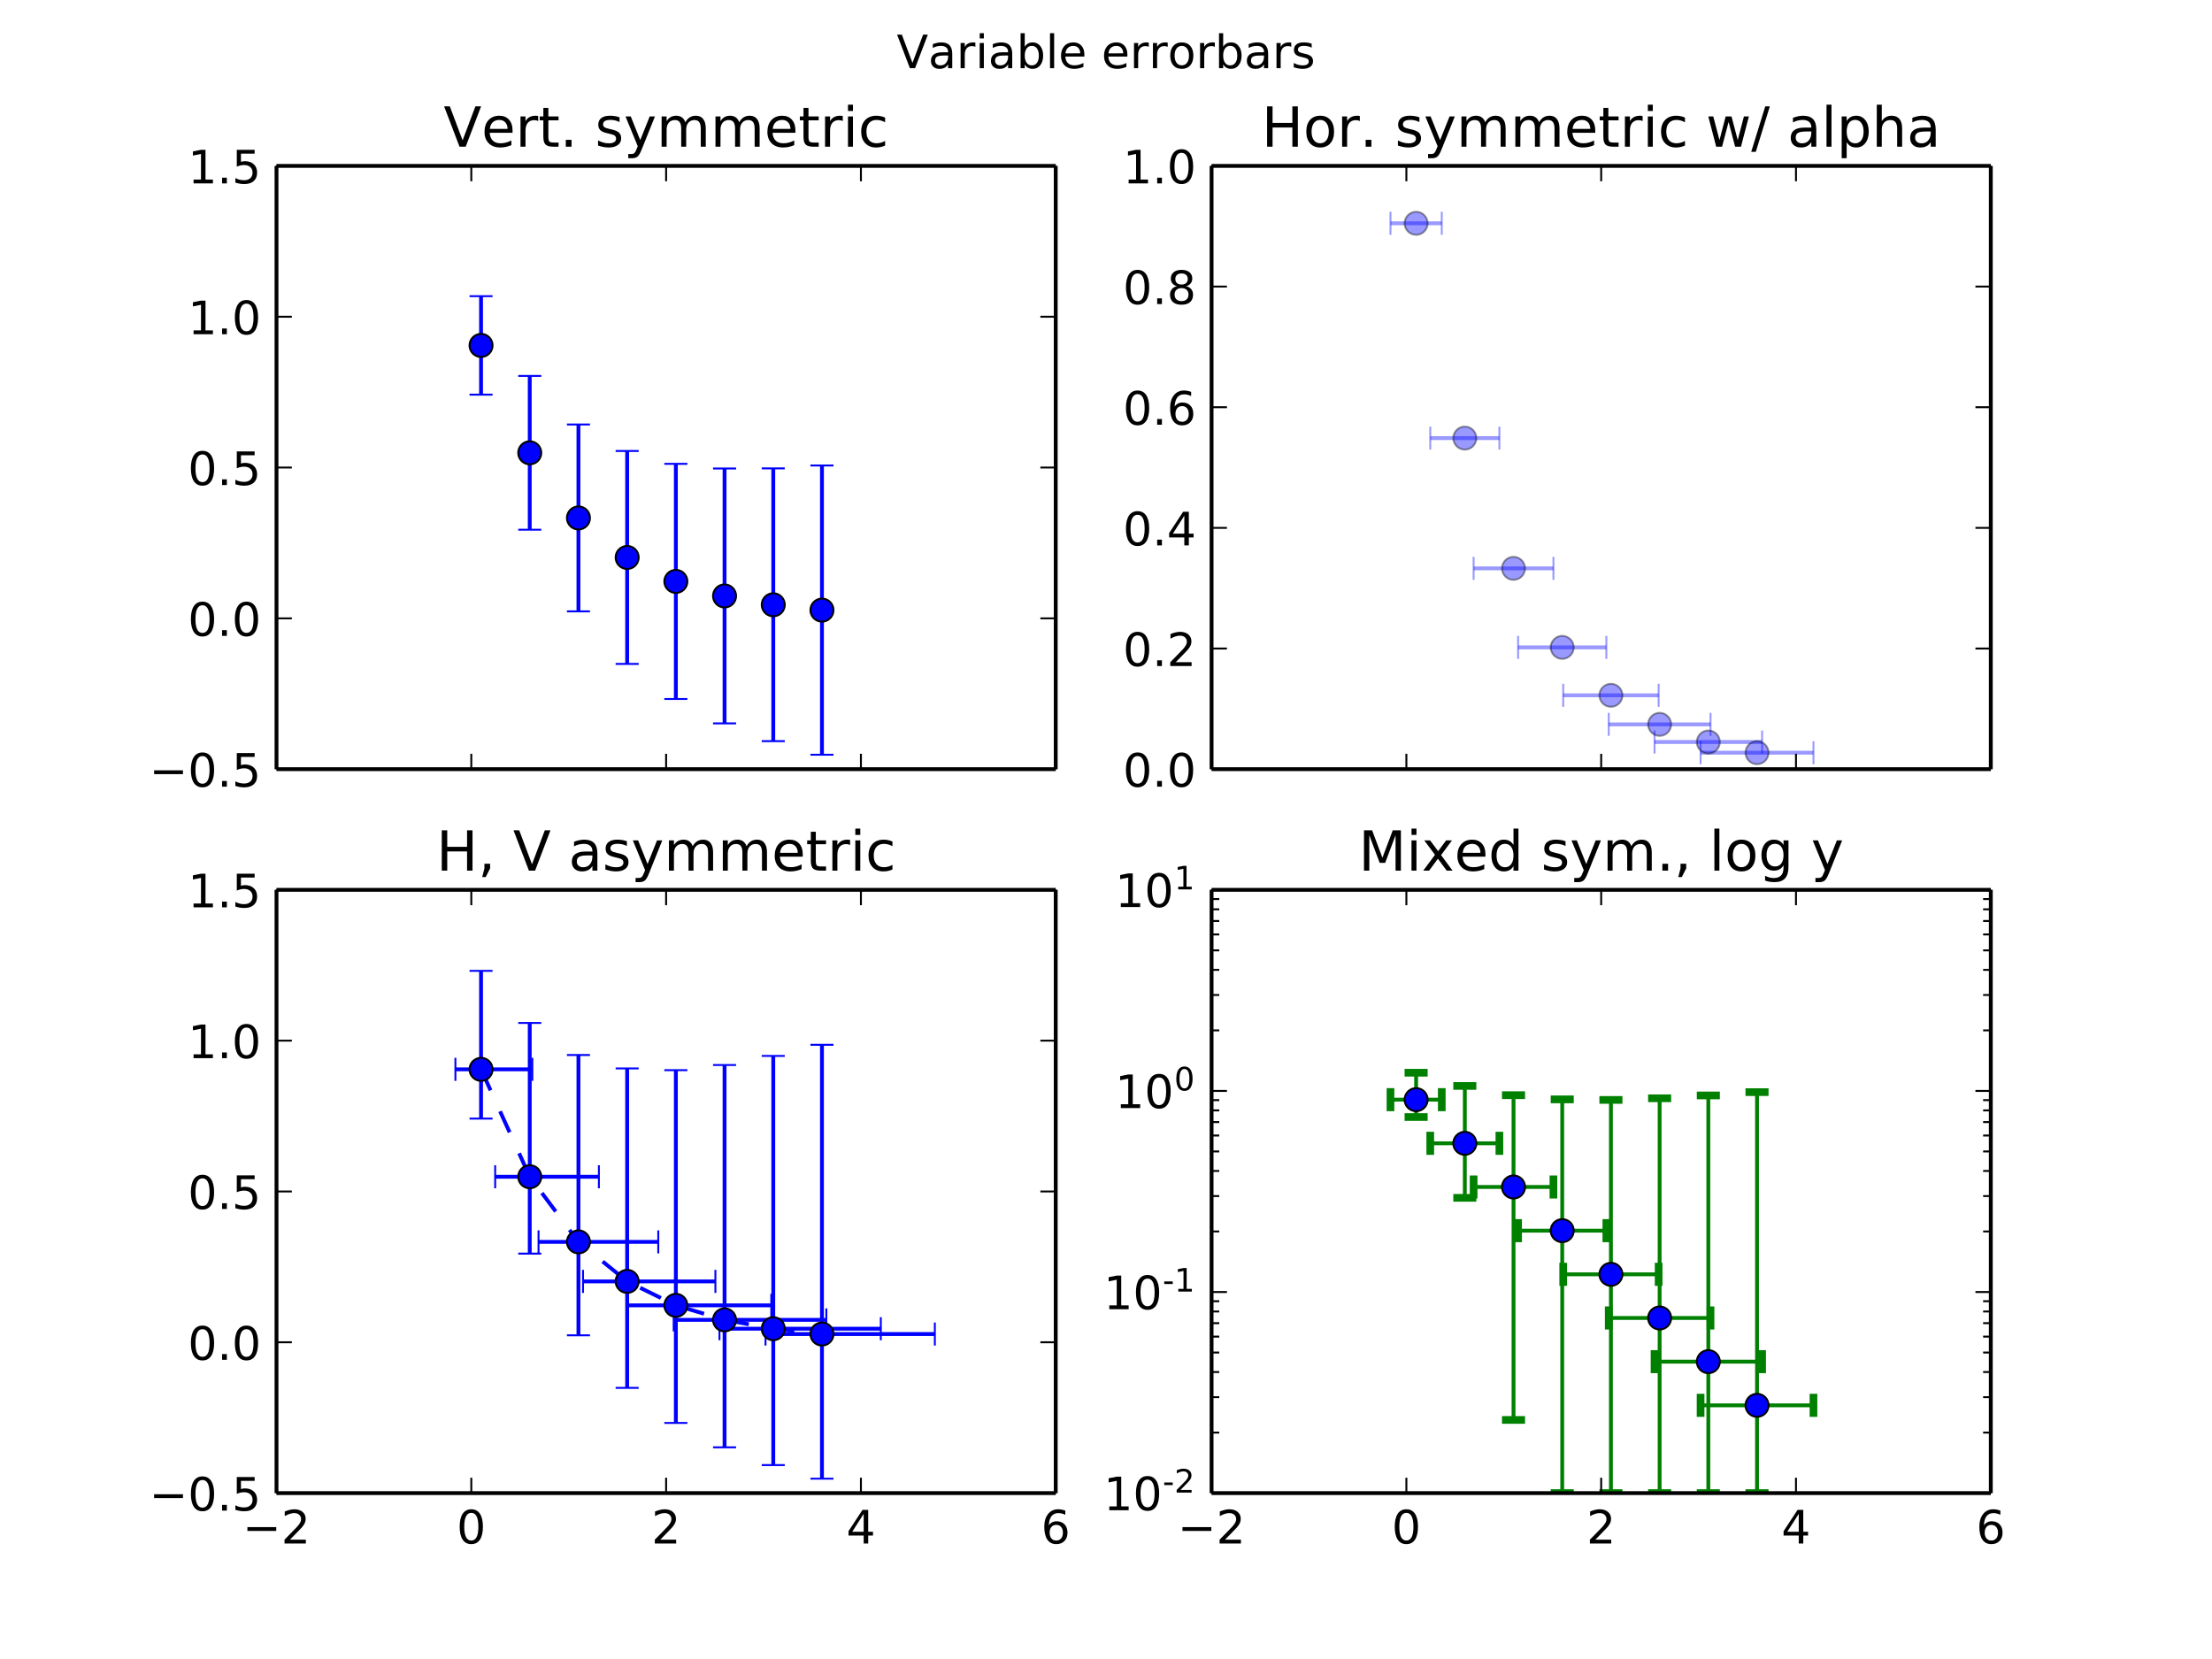 <svg xmlns="http://www.w3.org/2000/svg" xmlns:xlink="http://www.w3.org/1999/xlink" width="768" height="576" version="1.1" viewBox="0 0 576 432"><defs><style type="text/css">*{stroke-linecap:butt;stroke-linejoin:round}</style></defs><g id="figure_1"><g id="patch_1"><path fill="#fff" d="M 0 432 L 576 432 L 576 0 L 0 0 z"/></g><g id="axes_1"><g id="patch_2"><path fill="#fff" d="M 72 200.291 L 274.909 200.291 L 274.909 43.2 L 72 43.2 z"/></g><g id="LineCollection_1"><path fill="none" stroke="#00f" d="M 125.264 102.77 L 125.264 77.125" clip-path="url(#pc7a66a3dce)"/><path fill="none" stroke="#00f" d="M 137.945 137.934 L 137.945 97.889" clip-path="url(#pc7a66a3dce)"/><path fill="none" stroke="#00f" d="M 150.627 159.203 L 150.627 110.542" clip-path="url(#pc7a66a3dce)"/><path fill="none" stroke="#00f" d="M 163.309 172.885 L 163.309 117.435" clip-path="url(#pc7a66a3dce)"/><path fill="none" stroke="#00f" d="M 175.991 182.019 L 175.991 120.781" clip-path="url(#pc7a66a3dce)"/><path fill="none" stroke="#00f" d="M 188.673 188.369 L 188.673 122" clip-path="url(#pc7a66a3dce)"/><path fill="none" stroke="#00f" d="M 201.355 192.993 L 201.355 121.967" clip-path="url(#pc7a66a3dce)"/><path fill="none" stroke="#00f" d="M 214.036 196.532 L 214.036 121.212" clip-path="url(#pc7a66a3dce)"/></g><g id="line2d_1"><defs><path id="me44e253235" stroke="#00f" stroke-width=".5" d="M 3 0 L -3 -0"/></defs><g clip-path="url(#pc7a66a3dce)"><use x="125.264" y="102.77" fill="#00f" stroke="#00f" stroke-width=".5" xlink:href="#me44e253235"/><use x="137.945" y="137.934" fill="#00f" stroke="#00f" stroke-width=".5" xlink:href="#me44e253235"/><use x="150.627" y="159.203" fill="#00f" stroke="#00f" stroke-width=".5" xlink:href="#me44e253235"/><use x="163.309" y="172.885" fill="#00f" stroke="#00f" stroke-width=".5" xlink:href="#me44e253235"/><use x="175.991" y="182.019" fill="#00f" stroke="#00f" stroke-width=".5" xlink:href="#me44e253235"/><use x="188.673" y="188.369" fill="#00f" stroke="#00f" stroke-width=".5" xlink:href="#me44e253235"/><use x="201.355" y="192.993" fill="#00f" stroke="#00f" stroke-width=".5" xlink:href="#me44e253235"/><use x="214.036" y="196.532" fill="#00f" stroke="#00f" stroke-width=".5" xlink:href="#me44e253235"/></g></g><g id="line2d_2"><g clip-path="url(#pc7a66a3dce)"><use x="125.264" y="77.125" fill="#00f" stroke="#00f" stroke-width=".5" xlink:href="#me44e253235"/><use x="137.945" y="97.889" fill="#00f" stroke="#00f" stroke-width=".5" xlink:href="#me44e253235"/><use x="150.627" y="110.542" fill="#00f" stroke="#00f" stroke-width=".5" xlink:href="#me44e253235"/><use x="163.309" y="117.435" fill="#00f" stroke="#00f" stroke-width=".5" xlink:href="#me44e253235"/><use x="175.991" y="120.781" fill="#00f" stroke="#00f" stroke-width=".5" xlink:href="#me44e253235"/><use x="188.673" y="122" fill="#00f" stroke="#00f" stroke-width=".5" xlink:href="#me44e253235"/><use x="201.355" y="121.967" fill="#00f" stroke="#00f" stroke-width=".5" xlink:href="#me44e253235"/><use x="214.036" y="121.212" fill="#00f" stroke="#00f" stroke-width=".5" xlink:href="#me44e253235"/></g></g><g id="line2d_3"><defs><path id="mbb289507d7" stroke="#000" stroke-width=".5" d="M 0 3 C 0.796 3 1.559 2.684 2.121 2.121 C 2.684 1.559 3 0.796 3 0 C 3 -0.796 2.684 -1.559 2.121 -2.121 C 1.559 -2.684 0.796 -3 0 -3 C -0.796 -3 -1.559 -2.684 -2.121 -2.121 C -2.684 -1.559 -3 -0.796 -3 0 C -3 0.796 -2.684 1.559 -2.121 2.121 C -1.559 2.684 -0.796 3 0 3 z"/></defs><g clip-path="url(#pc7a66a3dce)"><use x="125.264" y="89.947" fill="#00f" stroke="#000" stroke-width=".5" xlink:href="#mbb289507d7"/><use x="137.945" y="117.912" fill="#00f" stroke="#000" stroke-width=".5" xlink:href="#mbb289507d7"/><use x="150.627" y="134.873" fill="#00f" stroke="#000" stroke-width=".5" xlink:href="#mbb289507d7"/><use x="163.309" y="145.16" fill="#00f" stroke="#000" stroke-width=".5" xlink:href="#mbb289507d7"/><use x="175.991" y="151.4" fill="#00f" stroke="#000" stroke-width=".5" xlink:href="#mbb289507d7"/><use x="188.673" y="155.184" fill="#00f" stroke="#000" stroke-width=".5" xlink:href="#mbb289507d7"/><use x="201.355" y="157.48" fill="#00f" stroke="#000" stroke-width=".5" xlink:href="#mbb289507d7"/><use x="214.036" y="158.872" fill="#00f" stroke="#000" stroke-width=".5" xlink:href="#mbb289507d7"/></g></g><g id="patch_3"><path fill="none" stroke="#000" stroke-linecap="square" stroke-linejoin="miter" d="M 72 200.291 L 72 43.2"/></g><g id="patch_4"><path fill="none" stroke="#000" stroke-linecap="square" stroke-linejoin="miter" d="M 274.909 200.291 L 274.909 43.2"/></g><g id="patch_5"><path fill="none" stroke="#000" stroke-linecap="square" stroke-linejoin="miter" d="M 72 200.291 L 274.909 200.291"/></g><g id="patch_6"><path fill="none" stroke="#000" stroke-linecap="square" stroke-linejoin="miter" d="M 72 43.2 L 274.909 43.2"/></g><g id="matplotlib.axis_1"><g id="xtick_1"><g id="line2d_4"><defs><path id="m368fc901b1" stroke="#000" stroke-width=".5" d="M 0 0 L 0 -4"/></defs><g><use x="72" y="200.291" stroke="#000" stroke-width=".5" xlink:href="#m368fc901b1"/></g></g><g id="line2d_5"><defs><path id="mc63e59a608" stroke="#000" stroke-width=".5" d="M 0 0 L 0 4"/></defs><g><use x="72" y="43.2" stroke="#000" stroke-width=".5" xlink:href="#mc63e59a608"/></g></g></g><g id="xtick_2"><g id="line2d_6"><g><use x="122.727" y="200.291" stroke="#000" stroke-width=".5" xlink:href="#m368fc901b1"/></g></g><g id="line2d_7"><g><use x="122.727" y="43.2" stroke="#000" stroke-width=".5" xlink:href="#mc63e59a608"/></g></g></g><g id="xtick_3"><g id="line2d_8"><g><use x="173.455" y="200.291" stroke="#000" stroke-width=".5" xlink:href="#m368fc901b1"/></g></g><g id="line2d_9"><g><use x="173.455" y="43.2" stroke="#000" stroke-width=".5" xlink:href="#mc63e59a608"/></g></g></g><g id="xtick_4"><g id="line2d_10"><g><use x="224.182" y="200.291" stroke="#000" stroke-width=".5" xlink:href="#m368fc901b1"/></g></g><g id="line2d_11"><g><use x="224.182" y="43.2" stroke="#000" stroke-width=".5" xlink:href="#mc63e59a608"/></g></g></g><g id="xtick_5"><g id="line2d_12"><g><use x="274.909" y="200.291" stroke="#000" stroke-width=".5" xlink:href="#m368fc901b1"/></g></g><g id="line2d_13"><g><use x="274.909" y="43.2" stroke="#000" stroke-width=".5" xlink:href="#mc63e59a608"/></g></g></g></g><g id="matplotlib.axis_2"><g id="ytick_1"><g id="line2d_14"><defs><path id="m556f96d829" stroke="#000" stroke-width=".5" d="M 0 0 L 4 0"/></defs><g><use x="72" y="200.291" stroke="#000" stroke-width=".5" xlink:href="#m556f96d829"/></g></g><g id="line2d_15"><defs><path id="m27e32ca04a" stroke="#000" stroke-width=".5" d="M 0 0 L -4 0"/></defs><g><use x="274.909" y="200.291" stroke="#000" stroke-width=".5" xlink:href="#m27e32ca04a"/></g></g><g id="text_1"><defs><path id="DejaVuSans-2212" d="M 10.594 35.5 L 73.188 35.5 L 73.188 27.203 L 10.594 27.203 z"/><path id="DejaVuSans-30" d="M 31.781 66.406 Q 24.172 66.406 20.328 58.906 Q 16.5 51.422 16.5 36.375 Q 16.5 21.391 20.328 13.891 Q 24.172 6.391 31.781 6.391 Q 39.453 6.391 43.281 13.891 Q 47.125 21.391 47.125 36.375 Q 47.125 51.422 43.281 58.906 Q 39.453 66.406 31.781 66.406 z M 31.781 74.219 Q 44.047 74.219 50.516 64.516 Q 56.984 54.828 56.984 36.375 Q 56.984 17.969 50.516 8.266 Q 44.047 -1.422 31.781 -1.422 Q 19.531 -1.422 13.062 8.266 Q 6.594 17.969 6.594 36.375 Q 6.594 54.828 13.062 64.516 Q 19.531 74.219 31.781 74.219 z"/><path id="DejaVuSans-2e" d="M 10.688 12.406 L 21 12.406 L 21 0 L 10.688 0 z"/><path id="DejaVuSans-35" d="M 10.797 72.906 L 49.516 72.906 L 49.516 64.594 L 19.828 64.594 L 19.828 46.734 Q 21.969 47.469 24.109 47.828 Q 26.266 48.188 28.422 48.188 Q 40.625 48.188 47.75 41.5 Q 54.891 34.812 54.891 23.391 Q 54.891 11.625 47.562 5.094 Q 40.234 -1.422 26.906 -1.422 Q 22.312 -1.422 17.547 -0.641 Q 12.797 0.141 7.719 1.703 L 7.719 11.625 Q 12.109 9.234 16.797 8.062 Q 21.484 6.891 26.703 6.891 Q 35.156 6.891 40.078 11.328 Q 45.016 15.766 45.016 23.391 Q 45.016 31 40.078 35.438 Q 35.156 39.891 26.703 39.891 Q 22.75 39.891 18.812 39.016 Q 14.891 38.141 10.797 36.281 z"/></defs><g transform="translate(38.861 204.85)scale(0.12 -0.12)"><use xlink:href="#DejaVuSans-2212"/><use x="83.789" xlink:href="#DejaVuSans-30"/><use x="147.412" xlink:href="#DejaVuSans-2e"/><use x="179.199" xlink:href="#DejaVuSans-35"/></g></g></g><g id="ytick_2"><g id="line2d_16"><g><use x="72" y="161.018" stroke="#000" stroke-width=".5" xlink:href="#m556f96d829"/></g></g><g id="line2d_17"><g><use x="274.909" y="161.018" stroke="#000" stroke-width=".5" xlink:href="#m27e32ca04a"/></g></g><g id="text_2"><g transform="translate(48.916 165.577)scale(0.12 -0.12)"><use xlink:href="#DejaVuSans-30"/><use x="63.623" xlink:href="#DejaVuSans-2e"/><use x="95.41" xlink:href="#DejaVuSans-30"/></g></g></g><g id="ytick_3"><g id="line2d_18"><g><use x="72" y="121.745" stroke="#000" stroke-width=".5" xlink:href="#m556f96d829"/></g></g><g id="line2d_19"><g><use x="274.909" y="121.745" stroke="#000" stroke-width=".5" xlink:href="#m27e32ca04a"/></g></g><g id="text_3"><g transform="translate(48.916 126.305)scale(0.12 -0.12)"><use xlink:href="#DejaVuSans-30"/><use x="63.623" xlink:href="#DejaVuSans-2e"/><use x="95.41" xlink:href="#DejaVuSans-35"/></g></g></g><g id="ytick_4"><g id="line2d_20"><g><use x="72" y="82.473" stroke="#000" stroke-width=".5" xlink:href="#m556f96d829"/></g></g><g id="line2d_21"><g><use x="274.909" y="82.473" stroke="#000" stroke-width=".5" xlink:href="#m27e32ca04a"/></g></g><g id="text_4"><defs><path id="DejaVuSans-31" d="M 12.406 8.297 L 28.516 8.297 L 28.516 63.922 L 10.984 60.406 L 10.984 69.391 L 28.422 72.906 L 38.281 72.906 L 38.281 8.297 L 54.391 8.297 L 54.391 0 L 12.406 0 z"/></defs><g transform="translate(48.916 87.032)scale(0.12 -0.12)"><use xlink:href="#DejaVuSans-31"/><use x="63.623" xlink:href="#DejaVuSans-2e"/><use x="95.41" xlink:href="#DejaVuSans-30"/></g></g></g><g id="ytick_5"><g id="line2d_22"><g><use x="72" y="43.2" stroke="#000" stroke-width=".5" xlink:href="#m556f96d829"/></g></g><g id="line2d_23"><g><use x="274.909" y="43.2" stroke="#000" stroke-width=".5" xlink:href="#m27e32ca04a"/></g></g><g id="text_5"><g transform="translate(48.916 47.759)scale(0.12 -0.12)"><use xlink:href="#DejaVuSans-31"/><use x="63.623" xlink:href="#DejaVuSans-2e"/><use x="95.41" xlink:href="#DejaVuSans-35"/></g></g></g></g><g id="text_6"><defs><path id="DejaVuSans-56" d="M 28.609 0 L 0.781 72.906 L 11.078 72.906 L 34.188 11.531 L 57.328 72.906 L 67.578 72.906 L 39.797 0 z"/><path id="DejaVuSans-65" d="M 56.203 29.594 L 56.203 25.203 L 14.891 25.203 Q 15.484 15.922 20.484 11.062 Q 25.484 6.203 34.422 6.203 Q 39.594 6.203 44.453 7.469 Q 49.312 8.734 54.109 11.281 L 54.109 2.781 Q 49.266 0.734 44.188 -0.344 Q 39.109 -1.422 33.891 -1.422 Q 20.797 -1.422 13.156 6.188 Q 5.516 13.812 5.516 26.812 Q 5.516 40.234 12.766 48.109 Q 20.016 56 32.328 56 Q 43.359 56 49.781 48.891 Q 56.203 41.797 56.203 29.594 z M 47.219 32.234 Q 47.125 39.594 43.094 43.984 Q 39.062 48.391 32.422 48.391 Q 24.906 48.391 20.391 44.141 Q 15.875 39.891 15.188 32.172 z"/><path id="DejaVuSans-72" d="M 41.109 46.297 Q 39.594 47.172 37.812 47.578 Q 36.031 48 33.891 48 Q 26.266 48 22.188 43.047 Q 18.109 38.094 18.109 28.812 L 18.109 0 L 9.078 0 L 9.078 54.688 L 18.109 54.688 L 18.109 46.188 Q 20.953 51.172 25.484 53.578 Q 30.031 56 36.531 56 Q 37.453 56 38.578 55.875 Q 39.703 55.766 41.062 55.516 z"/><path id="DejaVuSans-74" d="M 18.312 70.219 L 18.312 54.688 L 36.812 54.688 L 36.812 47.703 L 18.312 47.703 L 18.312 18.016 Q 18.312 11.328 20.141 9.422 Q 21.969 7.516 27.594 7.516 L 36.812 7.516 L 36.812 0 L 27.594 0 Q 17.188 0 13.234 3.875 Q 9.281 7.766 9.281 18.016 L 9.281 47.703 L 2.688 47.703 L 2.688 54.688 L 9.281 54.688 L 9.281 70.219 z"/><path id="DejaVuSans-20"/><path id="DejaVuSans-73" d="M 44.281 53.078 L 44.281 44.578 Q 40.484 46.531 36.375 47.5 Q 32.281 48.484 27.875 48.484 Q 21.188 48.484 17.844 46.438 Q 14.5 44.391 14.5 40.281 Q 14.5 37.156 16.891 35.375 Q 19.281 33.594 26.516 31.984 L 29.594 31.297 Q 39.156 29.25 43.188 25.516 Q 47.219 21.781 47.219 15.094 Q 47.219 7.469 41.188 3.016 Q 35.156 -1.422 24.609 -1.422 Q 20.219 -1.422 15.453 -0.562 Q 10.688 0.297 5.422 2 L 5.422 11.281 Q 10.406 8.688 15.234 7.391 Q 20.062 6.109 24.812 6.109 Q 31.156 6.109 34.562 8.281 Q 37.984 10.453 37.984 14.406 Q 37.984 18.062 35.516 20.016 Q 33.062 21.969 24.703 23.781 L 21.578 24.516 Q 13.234 26.266 9.516 29.906 Q 5.812 33.547 5.812 39.891 Q 5.812 47.609 11.281 51.797 Q 16.75 56 26.812 56 Q 31.781 56 36.172 55.266 Q 40.578 54.547 44.281 53.078 z"/><path id="DejaVuSans-79" d="M 32.172 -5.078 Q 28.375 -14.844 24.75 -17.812 Q 21.141 -20.797 15.094 -20.797 L 7.906 -20.797 L 7.906 -13.281 L 13.188 -13.281 Q 16.891 -13.281 18.938 -11.516 Q 21 -9.766 23.484 -3.219 L 25.094 0.875 L 2.984 54.688 L 12.5 54.688 L 29.594 11.922 L 46.688 54.688 L 56.203 54.688 z"/><path id="DejaVuSans-6d" d="M 52 44.188 Q 55.375 50.25 60.062 53.125 Q 64.75 56 71.094 56 Q 79.641 56 84.281 50.016 Q 88.922 44.047 88.922 33.016 L 88.922 0 L 79.891 0 L 79.891 32.719 Q 79.891 40.578 77.094 44.375 Q 74.312 48.188 68.609 48.188 Q 61.625 48.188 57.562 43.547 Q 53.516 38.922 53.516 30.906 L 53.516 0 L 44.484 0 L 44.484 32.719 Q 44.484 40.625 41.703 44.406 Q 38.922 48.188 33.109 48.188 Q 26.219 48.188 22.156 43.531 Q 18.109 38.875 18.109 30.906 L 18.109 0 L 9.078 0 L 9.078 54.688 L 18.109 54.688 L 18.109 46.188 Q 21.188 51.219 25.484 53.609 Q 29.781 56 35.688 56 Q 41.656 56 45.828 52.969 Q 50 49.953 52 44.188 z"/><path id="DejaVuSans-69" d="M 9.422 54.688 L 18.406 54.688 L 18.406 0 L 9.422 0 z M 9.422 75.984 L 18.406 75.984 L 18.406 64.594 L 9.422 64.594 z"/><path id="DejaVuSans-63" d="M 48.781 52.594 L 48.781 44.188 Q 44.969 46.297 41.141 47.344 Q 37.312 48.391 33.406 48.391 Q 24.656 48.391 19.812 42.844 Q 14.984 37.312 14.984 27.297 Q 14.984 17.281 19.812 11.734 Q 24.656 6.203 33.406 6.203 Q 37.312 6.203 41.141 7.25 Q 44.969 8.297 48.781 10.406 L 48.781 2.094 Q 45.016 0.344 40.984 -0.531 Q 36.969 -1.422 32.422 -1.422 Q 20.062 -1.422 12.781 6.344 Q 5.516 14.109 5.516 27.297 Q 5.516 40.672 12.859 48.328 Q 20.219 56 33.016 56 Q 37.156 56 41.109 55.141 Q 45.062 54.297 48.781 52.594 z"/></defs><g transform="translate(115.537 38.2)scale(0.144 -0.144)"><use xlink:href="#DejaVuSans-56"/><use x="68.299" xlink:href="#DejaVuSans-65"/><use x="129.822" xlink:href="#DejaVuSans-72"/><use x="170.936" xlink:href="#DejaVuSans-74"/><use x="210.145" xlink:href="#DejaVuSans-2e"/><use x="241.932" xlink:href="#DejaVuSans-20"/><use x="273.719" xlink:href="#DejaVuSans-73"/><use x="325.818" xlink:href="#DejaVuSans-79"/><use x="384.998" xlink:href="#DejaVuSans-6d"/><use x="482.41" xlink:href="#DejaVuSans-6d"/><use x="579.822" xlink:href="#DejaVuSans-65"/><use x="641.346" xlink:href="#DejaVuSans-74"/><use x="680.555" xlink:href="#DejaVuSans-72"/><use x="721.668" xlink:href="#DejaVuSans-69"/><use x="749.451" xlink:href="#DejaVuSans-63"/></g></g></g><g id="axes_2"><g id="patch_7"><path fill="#fff" d="M 315.491 200.291 L 518.4 200.291 L 518.4 43.2 L 315.491 43.2 z"/></g><g id="LineCollection_2"><path fill="none" stroke="#00f" stroke-opacity=".4" d="M 362.078 58.149 L 375.431 58.149" clip-path="url(#p58107b0fbb)"/><path fill="none" stroke="#00f" stroke-opacity=".4" d="M 372.434 114.078 L 390.438 114.078" clip-path="url(#p58107b0fbb)"/><path fill="none" stroke="#00f" stroke-opacity=".4" d="M 383.725 148 L 404.511 148" clip-path="url(#p58107b0fbb)"/><path fill="none" stroke="#00f" stroke-opacity=".4" d="M 395.311 168.575 L 418.289 168.575" clip-path="url(#p58107b0fbb)"/><path fill="none" stroke="#00f" stroke-opacity=".4" d="M 407.058 181.054 L 431.906 181.054" clip-path="url(#p58107b0fbb)"/><path fill="none" stroke="#00f" stroke-opacity=".4" d="M 418.911 188.623 L 445.416 188.623" clip-path="url(#p58107b0fbb)"/><path fill="none" stroke="#00f" stroke-opacity=".4" d="M 430.841 193.214 L 458.85 193.214" clip-path="url(#p58107b0fbb)"/><path fill="none" stroke="#00f" stroke-opacity=".4" d="M 442.83 195.999 L 472.225 195.999" clip-path="url(#p58107b0fbb)"/></g><g id="line2d_24"><defs><path id="m454add2b76" stroke="#00f" stroke-opacity=".4" stroke-width=".5" d="M 0 3 L 0 -3"/></defs><g clip-path="url(#p58107b0fbb)"><use x="362.078" y="58.149" fill="#00f" fill-opacity=".4" stroke="#00f" stroke-opacity=".4" stroke-width=".5" xlink:href="#m454add2b76"/><use x="372.434" y="114.078" fill="#00f" fill-opacity=".4" stroke="#00f" stroke-opacity=".4" stroke-width=".5" xlink:href="#m454add2b76"/><use x="383.725" y="148" fill="#00f" fill-opacity=".4" stroke="#00f" stroke-opacity=".4" stroke-width=".5" xlink:href="#m454add2b76"/><use x="395.311" y="168.575" fill="#00f" fill-opacity=".4" stroke="#00f" stroke-opacity=".4" stroke-width=".5" xlink:href="#m454add2b76"/><use x="407.058" y="181.054" fill="#00f" fill-opacity=".4" stroke="#00f" stroke-opacity=".4" stroke-width=".5" xlink:href="#m454add2b76"/><use x="418.911" y="188.623" fill="#00f" fill-opacity=".4" stroke="#00f" stroke-opacity=".4" stroke-width=".5" xlink:href="#m454add2b76"/><use x="430.841" y="193.214" fill="#00f" fill-opacity=".4" stroke="#00f" stroke-opacity=".4" stroke-width=".5" xlink:href="#m454add2b76"/><use x="442.83" y="195.999" fill="#00f" fill-opacity=".4" stroke="#00f" stroke-opacity=".4" stroke-width=".5" xlink:href="#m454add2b76"/></g></g><g id="line2d_25"><g clip-path="url(#p58107b0fbb)"><use x="375.431" y="58.149" fill="#00f" fill-opacity=".4" stroke="#00f" stroke-opacity=".4" stroke-width=".5" xlink:href="#m454add2b76"/><use x="390.438" y="114.078" fill="#00f" fill-opacity=".4" stroke="#00f" stroke-opacity=".4" stroke-width=".5" xlink:href="#m454add2b76"/><use x="404.511" y="148" fill="#00f" fill-opacity=".4" stroke="#00f" stroke-opacity=".4" stroke-width=".5" xlink:href="#m454add2b76"/><use x="418.289" y="168.575" fill="#00f" fill-opacity=".4" stroke="#00f" stroke-opacity=".4" stroke-width=".5" xlink:href="#m454add2b76"/><use x="431.906" y="181.054" fill="#00f" fill-opacity=".4" stroke="#00f" stroke-opacity=".4" stroke-width=".5" xlink:href="#m454add2b76"/><use x="445.416" y="188.623" fill="#00f" fill-opacity=".4" stroke="#00f" stroke-opacity=".4" stroke-width=".5" xlink:href="#m454add2b76"/><use x="458.85" y="193.214" fill="#00f" fill-opacity=".4" stroke="#00f" stroke-opacity=".4" stroke-width=".5" xlink:href="#m454add2b76"/><use x="472.225" y="195.999" fill="#00f" fill-opacity=".4" stroke="#00f" stroke-opacity=".4" stroke-width=".5" xlink:href="#m454add2b76"/></g></g><g id="line2d_26"><defs><path id="m1bffda5d1f" stroke="#000" stroke-opacity=".4" stroke-width=".5" d="M 0 3 C 0.796 3 1.559 2.684 2.121 2.121 C 2.684 1.559 3 0.796 3 0 C 3 -0.796 2.684 -1.559 2.121 -2.121 C 1.559 -2.684 0.796 -3 0 -3 C -0.796 -3 -1.559 -2.684 -2.121 -2.121 C -2.684 -1.559 -3 -0.796 -3 0 C -3 0.796 -2.684 1.559 -2.121 2.121 C -1.559 2.684 -0.796 3 0 3 z"/></defs><g clip-path="url(#p58107b0fbb)"><use x="368.755" y="58.149" fill="#00f" fill-opacity=".4" stroke="#000" stroke-opacity=".4" stroke-width=".5" xlink:href="#m1bffda5d1f"/><use x="381.436" y="114.078" fill="#00f" fill-opacity=".4" stroke="#000" stroke-opacity=".4" stroke-width=".5" xlink:href="#m1bffda5d1f"/><use x="394.118" y="148" fill="#00f" fill-opacity=".4" stroke="#000" stroke-opacity=".4" stroke-width=".5" xlink:href="#m1bffda5d1f"/><use x="406.8" y="168.575" fill="#00f" fill-opacity=".4" stroke="#000" stroke-opacity=".4" stroke-width=".5" xlink:href="#m1bffda5d1f"/><use x="419.482" y="181.054" fill="#00f" fill-opacity=".4" stroke="#000" stroke-opacity=".4" stroke-width=".5" xlink:href="#m1bffda5d1f"/><use x="432.164" y="188.623" fill="#00f" fill-opacity=".4" stroke="#000" stroke-opacity=".4" stroke-width=".5" xlink:href="#m1bffda5d1f"/><use x="444.845" y="193.214" fill="#00f" fill-opacity=".4" stroke="#000" stroke-opacity=".4" stroke-width=".5" xlink:href="#m1bffda5d1f"/><use x="457.527" y="195.999" fill="#00f" fill-opacity=".4" stroke="#000" stroke-opacity=".4" stroke-width=".5" xlink:href="#m1bffda5d1f"/></g></g><g id="patch_8"><path fill="none" stroke="#000" stroke-linecap="square" stroke-linejoin="miter" d="M 315.491 200.291 L 315.491 43.2"/></g><g id="patch_9"><path fill="none" stroke="#000" stroke-linecap="square" stroke-linejoin="miter" d="M 518.4 200.291 L 518.4 43.2"/></g><g id="patch_10"><path fill="none" stroke="#000" stroke-linecap="square" stroke-linejoin="miter" d="M 315.491 200.291 L 518.4 200.291"/></g><g id="patch_11"><path fill="none" stroke="#000" stroke-linecap="square" stroke-linejoin="miter" d="M 315.491 43.2 L 518.4 43.2"/></g><g id="matplotlib.axis_3"><g id="xtick_6"><g id="line2d_27"><g><use x="315.491" y="200.291" stroke="#000" stroke-width=".5" xlink:href="#m368fc901b1"/></g></g><g id="line2d_28"><g><use x="315.491" y="43.2" stroke="#000" stroke-width=".5" xlink:href="#mc63e59a608"/></g></g></g><g id="xtick_7"><g id="line2d_29"><g><use x="366.218" y="200.291" stroke="#000" stroke-width=".5" xlink:href="#m368fc901b1"/></g></g><g id="line2d_30"><g><use x="366.218" y="43.2" stroke="#000" stroke-width=".5" xlink:href="#mc63e59a608"/></g></g></g><g id="xtick_8"><g id="line2d_31"><g><use x="416.945" y="200.291" stroke="#000" stroke-width=".5" xlink:href="#m368fc901b1"/></g></g><g id="line2d_32"><g><use x="416.945" y="43.2" stroke="#000" stroke-width=".5" xlink:href="#mc63e59a608"/></g></g></g><g id="xtick_9"><g id="line2d_33"><g><use x="467.673" y="200.291" stroke="#000" stroke-width=".5" xlink:href="#m368fc901b1"/></g></g><g id="line2d_34"><g><use x="467.673" y="43.2" stroke="#000" stroke-width=".5" xlink:href="#mc63e59a608"/></g></g></g><g id="xtick_10"><g id="line2d_35"><g><use x="518.4" y="200.291" stroke="#000" stroke-width=".5" xlink:href="#m368fc901b1"/></g></g><g id="line2d_36"><g><use x="518.4" y="43.2" stroke="#000" stroke-width=".5" xlink:href="#mc63e59a608"/></g></g></g></g><g id="matplotlib.axis_4"><g id="ytick_6"><g id="line2d_37"><g><use x="315.491" y="200.291" stroke="#000" stroke-width=".5" xlink:href="#m556f96d829"/></g></g><g id="line2d_38"><g><use x="518.4" y="200.291" stroke="#000" stroke-width=".5" xlink:href="#m27e32ca04a"/></g></g><g id="text_7"><g transform="translate(292.407 204.85)scale(0.12 -0.12)"><use xlink:href="#DejaVuSans-30"/><use x="63.623" xlink:href="#DejaVuSans-2e"/><use x="95.41" xlink:href="#DejaVuSans-30"/></g></g></g><g id="ytick_7"><g id="line2d_39"><g><use x="315.491" y="168.873" stroke="#000" stroke-width=".5" xlink:href="#m556f96d829"/></g></g><g id="line2d_40"><g><use x="518.4" y="168.873" stroke="#000" stroke-width=".5" xlink:href="#m27e32ca04a"/></g></g><g id="text_8"><defs><path id="DejaVuSans-32" d="M 19.188 8.297 L 53.609 8.297 L 53.609 0 L 7.328 0 L 7.328 8.297 Q 12.938 14.109 22.625 23.891 Q 32.328 33.688 34.812 36.531 Q 39.547 41.844 41.422 45.531 Q 43.312 49.219 43.312 52.781 Q 43.312 58.594 39.234 62.25 Q 35.156 65.922 28.609 65.922 Q 23.969 65.922 18.812 64.312 Q 13.672 62.703 7.812 59.422 L 7.812 69.391 Q 13.766 71.781 18.938 73 Q 24.125 74.219 28.422 74.219 Q 39.75 74.219 46.484 68.547 Q 53.219 62.891 53.219 53.422 Q 53.219 48.922 51.531 44.891 Q 49.859 40.875 45.406 35.406 Q 44.188 33.984 37.641 27.219 Q 31.109 20.453 19.188 8.297 z"/></defs><g transform="translate(292.407 173.432)scale(0.12 -0.12)"><use xlink:href="#DejaVuSans-30"/><use x="63.623" xlink:href="#DejaVuSans-2e"/><use x="95.41" xlink:href="#DejaVuSans-32"/></g></g></g><g id="ytick_8"><g id="line2d_41"><g><use x="315.491" y="137.455" stroke="#000" stroke-width=".5" xlink:href="#m556f96d829"/></g></g><g id="line2d_42"><g><use x="518.4" y="137.455" stroke="#000" stroke-width=".5" xlink:href="#m27e32ca04a"/></g></g><g id="text_9"><defs><path id="DejaVuSans-34" d="M 37.797 64.312 L 12.891 25.391 L 37.797 25.391 z M 35.203 72.906 L 47.609 72.906 L 47.609 25.391 L 58.016 25.391 L 58.016 17.188 L 47.609 17.188 L 47.609 0 L 37.797 0 L 37.797 17.188 L 4.891 17.188 L 4.891 26.703 z"/></defs><g transform="translate(292.407 142.014)scale(0.12 -0.12)"><use xlink:href="#DejaVuSans-30"/><use x="63.623" xlink:href="#DejaVuSans-2e"/><use x="95.41" xlink:href="#DejaVuSans-34"/></g></g></g><g id="ytick_9"><g id="line2d_43"><g><use x="315.491" y="106.036" stroke="#000" stroke-width=".5" xlink:href="#m556f96d829"/></g></g><g id="line2d_44"><g><use x="518.4" y="106.036" stroke="#000" stroke-width=".5" xlink:href="#m27e32ca04a"/></g></g><g id="text_10"><defs><path id="DejaVuSans-36" d="M 33.016 40.375 Q 26.375 40.375 22.484 35.828 Q 18.609 31.297 18.609 23.391 Q 18.609 15.531 22.484 10.953 Q 26.375 6.391 33.016 6.391 Q 39.656 6.391 43.531 10.953 Q 47.406 15.531 47.406 23.391 Q 47.406 31.297 43.531 35.828 Q 39.656 40.375 33.016 40.375 z M 52.594 71.297 L 52.594 62.312 Q 48.875 64.062 45.094 64.984 Q 41.312 65.922 37.594 65.922 Q 27.828 65.922 22.672 59.328 Q 17.531 52.734 16.797 39.406 Q 19.672 43.656 24.016 45.922 Q 28.375 48.188 33.594 48.188 Q 44.578 48.188 50.953 41.516 Q 57.328 34.859 57.328 23.391 Q 57.328 12.156 50.688 5.359 Q 44.047 -1.422 33.016 -1.422 Q 20.359 -1.422 13.672 8.266 Q 6.984 17.969 6.984 36.375 Q 6.984 53.656 15.188 63.938 Q 23.391 74.219 37.203 74.219 Q 40.922 74.219 44.703 73.484 Q 48.484 72.75 52.594 71.297 z"/></defs><g transform="translate(292.407 110.595)scale(0.12 -0.12)"><use xlink:href="#DejaVuSans-30"/><use x="63.623" xlink:href="#DejaVuSans-2e"/><use x="95.41" xlink:href="#DejaVuSans-36"/></g></g></g><g id="ytick_10"><g id="line2d_45"><g><use x="315.491" y="74.618" stroke="#000" stroke-width=".5" xlink:href="#m556f96d829"/></g></g><g id="line2d_46"><g><use x="518.4" y="74.618" stroke="#000" stroke-width=".5" xlink:href="#m27e32ca04a"/></g></g><g id="text_11"><defs><path id="DejaVuSans-38" d="M 31.781 34.625 Q 24.75 34.625 20.719 30.859 Q 16.703 27.094 16.703 20.516 Q 16.703 13.922 20.719 10.156 Q 24.75 6.391 31.781 6.391 Q 38.812 6.391 42.859 10.172 Q 46.922 13.969 46.922 20.516 Q 46.922 27.094 42.891 30.859 Q 38.875 34.625 31.781 34.625 z M 21.922 38.812 Q 15.578 40.375 12.031 44.719 Q 8.5 49.078 8.5 55.328 Q 8.5 64.062 14.719 69.141 Q 20.953 74.219 31.781 74.219 Q 42.672 74.219 48.875 69.141 Q 55.078 64.062 55.078 55.328 Q 55.078 49.078 51.531 44.719 Q 48 40.375 41.703 38.812 Q 48.828 37.156 52.797 32.312 Q 56.781 27.484 56.781 20.516 Q 56.781 9.906 50.312 4.234 Q 43.844 -1.422 31.781 -1.422 Q 19.734 -1.422 13.25 4.234 Q 6.781 9.906 6.781 20.516 Q 6.781 27.484 10.781 32.312 Q 14.797 37.156 21.922 38.812 z M 18.312 54.391 Q 18.312 48.734 21.844 45.562 Q 25.391 42.391 31.781 42.391 Q 38.141 42.391 41.719 45.562 Q 45.312 48.734 45.312 54.391 Q 45.312 60.062 41.719 63.234 Q 38.141 66.406 31.781 66.406 Q 25.391 66.406 21.844 63.234 Q 18.312 60.062 18.312 54.391 z"/></defs><g transform="translate(292.407 79.177)scale(0.12 -0.12)"><use xlink:href="#DejaVuSans-30"/><use x="63.623" xlink:href="#DejaVuSans-2e"/><use x="95.41" xlink:href="#DejaVuSans-38"/></g></g></g><g id="ytick_11"><g id="line2d_47"><g><use x="315.491" y="43.2" stroke="#000" stroke-width=".5" xlink:href="#m556f96d829"/></g></g><g id="line2d_48"><g><use x="518.4" y="43.2" stroke="#000" stroke-width=".5" xlink:href="#m27e32ca04a"/></g></g><g id="text_12"><g transform="translate(292.407 47.759)scale(0.12 -0.12)"><use xlink:href="#DejaVuSans-31"/><use x="63.623" xlink:href="#DejaVuSans-2e"/><use x="95.41" xlink:href="#DejaVuSans-30"/></g></g></g></g><g id="text_13"><defs><path id="DejaVuSans-48" d="M 9.812 72.906 L 19.672 72.906 L 19.672 43.016 L 55.516 43.016 L 55.516 72.906 L 65.375 72.906 L 65.375 0 L 55.516 0 L 55.516 34.719 L 19.672 34.719 L 19.672 0 L 9.812 0 z"/><path id="DejaVuSans-6f" d="M 30.609 48.391 Q 23.391 48.391 19.188 42.75 Q 14.984 37.109 14.984 27.297 Q 14.984 17.484 19.156 11.844 Q 23.344 6.203 30.609 6.203 Q 37.797 6.203 41.984 11.859 Q 46.188 17.531 46.188 27.297 Q 46.188 37.016 41.984 42.703 Q 37.797 48.391 30.609 48.391 z M 30.609 56 Q 42.328 56 49.016 48.375 Q 55.719 40.766 55.719 27.297 Q 55.719 13.875 49.016 6.219 Q 42.328 -1.422 30.609 -1.422 Q 18.844 -1.422 12.172 6.219 Q 5.516 13.875 5.516 27.297 Q 5.516 40.766 12.172 48.375 Q 18.844 56 30.609 56 z"/><path id="DejaVuSans-77" d="M 4.203 54.688 L 13.188 54.688 L 24.422 12.016 L 35.594 54.688 L 46.188 54.688 L 57.422 12.016 L 68.609 54.688 L 77.594 54.688 L 63.281 0 L 52.688 0 L 40.922 44.828 L 29.109 0 L 18.5 0 z"/><path id="DejaVuSans-2f" d="M 25.391 72.906 L 33.688 72.906 L 8.297 -9.281 L 0 -9.281 z"/><path id="DejaVuSans-61" d="M 34.281 27.484 Q 23.391 27.484 19.188 25 Q 14.984 22.516 14.984 16.5 Q 14.984 11.719 18.141 8.906 Q 21.297 6.109 26.703 6.109 Q 34.188 6.109 38.703 11.406 Q 43.219 16.703 43.219 25.484 L 43.219 27.484 z M 52.203 31.203 L 52.203 0 L 43.219 0 L 43.219 8.297 Q 40.141 3.328 35.547 0.953 Q 30.953 -1.422 24.312 -1.422 Q 15.922 -1.422 10.953 3.297 Q 6 8.016 6 15.922 Q 6 25.141 12.172 29.828 Q 18.359 34.516 30.609 34.516 L 43.219 34.516 L 43.219 35.406 Q 43.219 41.609 39.141 45 Q 35.062 48.391 27.688 48.391 Q 23 48.391 18.547 47.266 Q 14.109 46.141 10.016 43.891 L 10.016 52.203 Q 14.938 54.109 19.578 55.047 Q 24.219 56 28.609 56 Q 40.484 56 46.344 49.844 Q 52.203 43.703 52.203 31.203 z"/><path id="DejaVuSans-6c" d="M 9.422 75.984 L 18.406 75.984 L 18.406 0 L 9.422 0 z"/><path id="DejaVuSans-70" d="M 18.109 8.203 L 18.109 -20.797 L 9.078 -20.797 L 9.078 54.688 L 18.109 54.688 L 18.109 46.391 Q 20.953 51.266 25.266 53.625 Q 29.594 56 35.594 56 Q 45.562 56 51.781 48.094 Q 58.016 40.188 58.016 27.297 Q 58.016 14.406 51.781 6.484 Q 45.562 -1.422 35.594 -1.422 Q 29.594 -1.422 25.266 0.953 Q 20.953 3.328 18.109 8.203 z M 48.688 27.297 Q 48.688 37.203 44.609 42.844 Q 40.531 48.484 33.406 48.484 Q 26.266 48.484 22.188 42.844 Q 18.109 37.203 18.109 27.297 Q 18.109 17.391 22.188 11.75 Q 26.266 6.109 33.406 6.109 Q 40.531 6.109 44.609 11.75 Q 48.688 17.391 48.688 27.297 z"/><path id="DejaVuSans-68" d="M 54.891 33.016 L 54.891 0 L 45.906 0 L 45.906 32.719 Q 45.906 40.484 42.875 44.328 Q 39.844 48.188 33.797 48.188 Q 26.516 48.188 22.312 43.547 Q 18.109 38.922 18.109 30.906 L 18.109 0 L 9.078 0 L 9.078 75.984 L 18.109 75.984 L 18.109 46.188 Q 21.344 51.125 25.703 53.562 Q 30.078 56 35.797 56 Q 45.219 56 50.047 50.172 Q 54.891 44.344 54.891 33.016 z"/></defs><g transform="translate(328.54 38.2)scale(0.144 -0.144)"><use xlink:href="#DejaVuSans-48"/><use x="75.195" xlink:href="#DejaVuSans-6f"/><use x="136.377" xlink:href="#DejaVuSans-72"/><use x="177.35" xlink:href="#DejaVuSans-2e"/><use x="209.137" xlink:href="#DejaVuSans-20"/><use x="240.924" xlink:href="#DejaVuSans-73"/><use x="293.023" xlink:href="#DejaVuSans-79"/><use x="352.203" xlink:href="#DejaVuSans-6d"/><use x="449.615" xlink:href="#DejaVuSans-6d"/><use x="547.027" xlink:href="#DejaVuSans-65"/><use x="608.551" xlink:href="#DejaVuSans-74"/><use x="647.76" xlink:href="#DejaVuSans-72"/><use x="688.873" xlink:href="#DejaVuSans-69"/><use x="716.656" xlink:href="#DejaVuSans-63"/><use x="771.637" xlink:href="#DejaVuSans-20"/><use x="803.424" xlink:href="#DejaVuSans-77"/><use x="885.211" xlink:href="#DejaVuSans-2f"/><use x="918.902" xlink:href="#DejaVuSans-20"/><use x="950.689" xlink:href="#DejaVuSans-61"/><use x="1011.969" xlink:href="#DejaVuSans-6c"/><use x="1039.752" xlink:href="#DejaVuSans-70"/><use x="1103.229" xlink:href="#DejaVuSans-68"/><use x="1166.607" xlink:href="#DejaVuSans-61"/></g></g></g><g id="axes_3"><g id="patch_12"><path fill="#fff" d="M 72 388.8 L 274.909 388.8 L 274.909 231.709 L 72 231.709 z"/></g><g id="LineCollection_3"><path fill="none" stroke="#00f" d="M 118.587 278.456 L 138.617 278.456" clip-path="url(#pb43d30e4a6)"/><path fill="none" stroke="#00f" d="M 128.943 306.421 L 155.95 306.421" clip-path="url(#pb43d30e4a6)"/><path fill="none" stroke="#00f" d="M 140.234 323.382 L 171.413 323.382" clip-path="url(#pb43d30e4a6)"/><path fill="none" stroke="#00f" d="M 151.82 333.669 L 186.288 333.669" clip-path="url(#pb43d30e4a6)"/><path fill="none" stroke="#00f" d="M 163.567 339.909 L 200.839 339.909" clip-path="url(#pb43d30e4a6)"/><path fill="none" stroke="#00f" d="M 175.42 343.693 L 215.177 343.693" clip-path="url(#pb43d30e4a6)"/><path fill="none" stroke="#00f" d="M 187.35 345.989 L 229.363 345.989" clip-path="url(#pb43d30e4a6)"/><path fill="none" stroke="#00f" d="M 199.339 347.381 L 243.431 347.381" clip-path="url(#pb43d30e4a6)"/></g><g id="LineCollection_4"><path fill="none" stroke="#00f" d="M 125.264 291.279 L 125.264 252.812" clip-path="url(#pb43d30e4a6)"/><path fill="none" stroke="#00f" d="M 137.945 326.443 L 137.945 266.375" clip-path="url(#pb43d30e4a6)"/><path fill="none" stroke="#00f" d="M 150.627 347.712 L 150.627 274.721" clip-path="url(#pb43d30e4a6)"/><path fill="none" stroke="#00f" d="M 163.309 361.394 L 163.309 278.219" clip-path="url(#pb43d30e4a6)"/><path fill="none" stroke="#00f" d="M 175.991 370.528 L 175.991 278.671" clip-path="url(#pb43d30e4a6)"/><path fill="none" stroke="#00f" d="M 188.673 376.878 L 188.673 277.324" clip-path="url(#pb43d30e4a6)"/><path fill="none" stroke="#00f" d="M 201.355 381.502 L 201.355 274.962" clip-path="url(#pb43d30e4a6)"/><path fill="none" stroke="#00f" d="M 214.036 385.042 L 214.036 272.06" clip-path="url(#pb43d30e4a6)"/></g><g id="line2d_49"><defs><path id="m1981e1242d" stroke="#00f" stroke-width=".5" d="M 0 3 L 0 -3"/></defs><g clip-path="url(#pb43d30e4a6)"><use x="118.587" y="278.456" fill="#00f" stroke="#00f" stroke-width=".5" xlink:href="#m1981e1242d"/><use x="128.943" y="306.421" fill="#00f" stroke="#00f" stroke-width=".5" xlink:href="#m1981e1242d"/><use x="140.234" y="323.382" fill="#00f" stroke="#00f" stroke-width=".5" xlink:href="#m1981e1242d"/><use x="151.82" y="333.669" fill="#00f" stroke="#00f" stroke-width=".5" xlink:href="#m1981e1242d"/><use x="163.567" y="339.909" fill="#00f" stroke="#00f" stroke-width=".5" xlink:href="#m1981e1242d"/><use x="175.42" y="343.693" fill="#00f" stroke="#00f" stroke-width=".5" xlink:href="#m1981e1242d"/><use x="187.35" y="345.989" fill="#00f" stroke="#00f" stroke-width=".5" xlink:href="#m1981e1242d"/><use x="199.339" y="347.381" fill="#00f" stroke="#00f" stroke-width=".5" xlink:href="#m1981e1242d"/></g></g><g id="line2d_50"><g clip-path="url(#pb43d30e4a6)"><use x="138.617" y="278.456" fill="#00f" stroke="#00f" stroke-width=".5" xlink:href="#m1981e1242d"/><use x="155.95" y="306.421" fill="#00f" stroke="#00f" stroke-width=".5" xlink:href="#m1981e1242d"/><use x="171.413" y="323.382" fill="#00f" stroke="#00f" stroke-width=".5" xlink:href="#m1981e1242d"/><use x="186.288" y="333.669" fill="#00f" stroke="#00f" stroke-width=".5" xlink:href="#m1981e1242d"/><use x="200.839" y="339.909" fill="#00f" stroke="#00f" stroke-width=".5" xlink:href="#m1981e1242d"/><use x="215.177" y="343.693" fill="#00f" stroke="#00f" stroke-width=".5" xlink:href="#m1981e1242d"/><use x="229.363" y="345.989" fill="#00f" stroke="#00f" stroke-width=".5" xlink:href="#m1981e1242d"/><use x="243.431" y="347.381" fill="#00f" stroke="#00f" stroke-width=".5" xlink:href="#m1981e1242d"/></g></g><g id="line2d_51"><g clip-path="url(#pb43d30e4a6)"><use x="125.264" y="291.279" fill="#00f" stroke="#00f" stroke-width=".5" xlink:href="#me44e253235"/><use x="137.945" y="326.443" fill="#00f" stroke="#00f" stroke-width=".5" xlink:href="#me44e253235"/><use x="150.627" y="347.712" fill="#00f" stroke="#00f" stroke-width=".5" xlink:href="#me44e253235"/><use x="163.309" y="361.394" fill="#00f" stroke="#00f" stroke-width=".5" xlink:href="#me44e253235"/><use x="175.991" y="370.528" fill="#00f" stroke="#00f" stroke-width=".5" xlink:href="#me44e253235"/><use x="188.673" y="376.878" fill="#00f" stroke="#00f" stroke-width=".5" xlink:href="#me44e253235"/><use x="201.355" y="381.502" fill="#00f" stroke="#00f" stroke-width=".5" xlink:href="#me44e253235"/><use x="214.036" y="385.042" fill="#00f" stroke="#00f" stroke-width=".5" xlink:href="#me44e253235"/></g></g><g id="line2d_52"><g clip-path="url(#pb43d30e4a6)"><use x="125.264" y="252.812" fill="#00f" stroke="#00f" stroke-width=".5" xlink:href="#me44e253235"/><use x="137.945" y="266.375" fill="#00f" stroke="#00f" stroke-width=".5" xlink:href="#me44e253235"/><use x="150.627" y="274.721" fill="#00f" stroke="#00f" stroke-width=".5" xlink:href="#me44e253235"/><use x="163.309" y="278.219" fill="#00f" stroke="#00f" stroke-width=".5" xlink:href="#me44e253235"/><use x="175.991" y="278.671" fill="#00f" stroke="#00f" stroke-width=".5" xlink:href="#me44e253235"/><use x="188.673" y="277.324" fill="#00f" stroke="#00f" stroke-width=".5" xlink:href="#me44e253235"/><use x="201.355" y="274.962" fill="#00f" stroke="#00f" stroke-width=".5" xlink:href="#me44e253235"/><use x="214.036" y="272.06" fill="#00f" stroke="#00f" stroke-width=".5" xlink:href="#me44e253235"/></g></g><g id="line2d_53"><path fill="none" stroke="#00f" stroke-dasharray="6 6" stroke-dashoffset="0" d="M 125.264 278.456 L 137.945 306.421 L 150.627 323.382 L 163.309 333.669 L 175.991 339.909 L 188.673 343.693 L 201.355 345.989 L 214.036 347.381" clip-path="url(#pb43d30e4a6)"/><g clip-path="url(#pb43d30e4a6)"><use x="125.264" y="278.456" fill="#00f" stroke="#000" stroke-width=".5" xlink:href="#mbb289507d7"/><use x="137.945" y="306.421" fill="#00f" stroke="#000" stroke-width=".5" xlink:href="#mbb289507d7"/><use x="150.627" y="323.382" fill="#00f" stroke="#000" stroke-width=".5" xlink:href="#mbb289507d7"/><use x="163.309" y="333.669" fill="#00f" stroke="#000" stroke-width=".5" xlink:href="#mbb289507d7"/><use x="175.991" y="339.909" fill="#00f" stroke="#000" stroke-width=".5" xlink:href="#mbb289507d7"/><use x="188.673" y="343.693" fill="#00f" stroke="#000" stroke-width=".5" xlink:href="#mbb289507d7"/><use x="201.355" y="345.989" fill="#00f" stroke="#000" stroke-width=".5" xlink:href="#mbb289507d7"/><use x="214.036" y="347.381" fill="#00f" stroke="#000" stroke-width=".5" xlink:href="#mbb289507d7"/></g></g><g id="patch_13"><path fill="none" stroke="#000" stroke-linecap="square" stroke-linejoin="miter" d="M 72 388.8 L 72 231.709"/></g><g id="patch_14"><path fill="none" stroke="#000" stroke-linecap="square" stroke-linejoin="miter" d="M 274.909 388.8 L 274.909 231.709"/></g><g id="patch_15"><path fill="none" stroke="#000" stroke-linecap="square" stroke-linejoin="miter" d="M 72 388.8 L 274.909 388.8"/></g><g id="patch_16"><path fill="none" stroke="#000" stroke-linecap="square" stroke-linejoin="miter" d="M 72 231.709 L 274.909 231.709"/></g><g id="matplotlib.axis_5"><g id="xtick_11"><g id="line2d_54"><g><use x="72" y="388.8" stroke="#000" stroke-width=".5" xlink:href="#m368fc901b1"/></g></g><g id="line2d_55"><g><use x="72" y="231.709" stroke="#000" stroke-width=".5" xlink:href="#mc63e59a608"/></g></g><g id="text_14"><g transform="translate(63.155 401.918)scale(0.12 -0.12)"><use xlink:href="#DejaVuSans-2212"/><use x="83.789" xlink:href="#DejaVuSans-32"/></g></g></g><g id="xtick_12"><g id="line2d_56"><g><use x="122.727" y="388.8" stroke="#000" stroke-width=".5" xlink:href="#m368fc901b1"/></g></g><g id="line2d_57"><g><use x="122.727" y="231.709" stroke="#000" stroke-width=".5" xlink:href="#mc63e59a608"/></g></g><g id="text_15"><g transform="translate(118.91 401.918)scale(0.12 -0.12)"><use xlink:href="#DejaVuSans-30"/></g></g></g><g id="xtick_13"><g id="line2d_58"><g><use x="173.455" y="388.8" stroke="#000" stroke-width=".5" xlink:href="#m368fc901b1"/></g></g><g id="line2d_59"><g><use x="173.455" y="231.709" stroke="#000" stroke-width=".5" xlink:href="#mc63e59a608"/></g></g><g id="text_16"><g transform="translate(169.637 401.918)scale(0.12 -0.12)"><use xlink:href="#DejaVuSans-32"/></g></g></g><g id="xtick_14"><g id="line2d_60"><g><use x="224.182" y="388.8" stroke="#000" stroke-width=".5" xlink:href="#m368fc901b1"/></g></g><g id="line2d_61"><g><use x="224.182" y="231.709" stroke="#000" stroke-width=".5" xlink:href="#mc63e59a608"/></g></g><g id="text_17"><g transform="translate(220.364 401.918)scale(0.12 -0.12)"><use xlink:href="#DejaVuSans-34"/></g></g></g><g id="xtick_15"><g id="line2d_62"><g><use x="274.909" y="388.8" stroke="#000" stroke-width=".5" xlink:href="#m368fc901b1"/></g></g><g id="line2d_63"><g><use x="274.909" y="231.709" stroke="#000" stroke-width=".5" xlink:href="#mc63e59a608"/></g></g><g id="text_18"><g transform="translate(271.092 401.918)scale(0.12 -0.12)"><use xlink:href="#DejaVuSans-36"/></g></g></g></g><g id="matplotlib.axis_6"><g id="ytick_12"><g id="line2d_64"><g><use x="72" y="388.8" stroke="#000" stroke-width=".5" xlink:href="#m556f96d829"/></g></g><g id="line2d_65"><g><use x="274.909" y="388.8" stroke="#000" stroke-width=".5" xlink:href="#m27e32ca04a"/></g></g><g id="text_19"><g transform="translate(38.861 393.359)scale(0.12 -0.12)"><use xlink:href="#DejaVuSans-2212"/><use x="83.789" xlink:href="#DejaVuSans-30"/><use x="147.412" xlink:href="#DejaVuSans-2e"/><use x="179.199" xlink:href="#DejaVuSans-35"/></g></g></g><g id="ytick_13"><g id="line2d_66"><g><use x="72" y="349.527" stroke="#000" stroke-width=".5" xlink:href="#m556f96d829"/></g></g><g id="line2d_67"><g><use x="274.909" y="349.527" stroke="#000" stroke-width=".5" xlink:href="#m27e32ca04a"/></g></g><g id="text_20"><g transform="translate(48.916 354.086)scale(0.12 -0.12)"><use xlink:href="#DejaVuSans-30"/><use x="63.623" xlink:href="#DejaVuSans-2e"/><use x="95.41" xlink:href="#DejaVuSans-30"/></g></g></g><g id="ytick_14"><g id="line2d_68"><g><use x="72" y="310.255" stroke="#000" stroke-width=".5" xlink:href="#m556f96d829"/></g></g><g id="line2d_69"><g><use x="274.909" y="310.255" stroke="#000" stroke-width=".5" xlink:href="#m27e32ca04a"/></g></g><g id="text_21"><g transform="translate(48.916 314.814)scale(0.12 -0.12)"><use xlink:href="#DejaVuSans-30"/><use x="63.623" xlink:href="#DejaVuSans-2e"/><use x="95.41" xlink:href="#DejaVuSans-35"/></g></g></g><g id="ytick_15"><g id="line2d_70"><g><use x="72" y="270.982" stroke="#000" stroke-width=".5" xlink:href="#m556f96d829"/></g></g><g id="line2d_71"><g><use x="274.909" y="270.982" stroke="#000" stroke-width=".5" xlink:href="#m27e32ca04a"/></g></g><g id="text_22"><g transform="translate(48.916 275.541)scale(0.12 -0.12)"><use xlink:href="#DejaVuSans-31"/><use x="63.623" xlink:href="#DejaVuSans-2e"/><use x="95.41" xlink:href="#DejaVuSans-30"/></g></g></g><g id="ytick_16"><g id="line2d_72"><g><use x="72" y="231.709" stroke="#000" stroke-width=".5" xlink:href="#m556f96d829"/></g></g><g id="line2d_73"><g><use x="274.909" y="231.709" stroke="#000" stroke-width=".5" xlink:href="#m27e32ca04a"/></g></g><g id="text_23"><g transform="translate(48.916 236.268)scale(0.12 -0.12)"><use xlink:href="#DejaVuSans-31"/><use x="63.623" xlink:href="#DejaVuSans-2e"/><use x="95.41" xlink:href="#DejaVuSans-35"/></g></g></g></g><g id="text_24"><defs><path id="DejaVuSans-2c" d="M 11.719 12.406 L 22.016 12.406 L 22.016 4 L 14.016 -11.625 L 7.719 -11.625 L 11.719 4 z"/></defs><g transform="translate(113.627 226.709)scale(0.144 -0.144)"><use xlink:href="#DejaVuSans-48"/><use x="75.195" xlink:href="#DejaVuSans-2c"/><use x="106.982" xlink:href="#DejaVuSans-20"/><use x="138.77" xlink:href="#DejaVuSans-56"/><use x="207.178" xlink:href="#DejaVuSans-20"/><use x="238.965" xlink:href="#DejaVuSans-61"/><use x="300.244" xlink:href="#DejaVuSans-73"/><use x="352.344" xlink:href="#DejaVuSans-79"/><use x="411.523" xlink:href="#DejaVuSans-6d"/><use x="508.936" xlink:href="#DejaVuSans-6d"/><use x="606.348" xlink:href="#DejaVuSans-65"/><use x="667.871" xlink:href="#DejaVuSans-74"/><use x="707.08" xlink:href="#DejaVuSans-72"/><use x="748.193" xlink:href="#DejaVuSans-69"/><use x="775.977" xlink:href="#DejaVuSans-63"/></g></g></g><g id="axes_4"><g id="patch_17"><path fill="#fff" d="M 315.491 388.8 L 518.4 388.8 L 518.4 231.709 L 315.491 231.709 z"/></g><g id="LineCollection_5"><path fill="none" stroke="green" d="M 362.078 286.347 L 375.431 286.347" clip-path="url(#p42cc34013b)"/><path fill="none" stroke="green" d="M 372.434 297.717 L 390.438 297.717" clip-path="url(#p42cc34013b)"/><path fill="none" stroke="green" d="M 383.725 309.088 L 404.511 309.088" clip-path="url(#p42cc34013b)"/><path fill="none" stroke="green" d="M 395.311 320.459 L 418.289 320.459" clip-path="url(#p42cc34013b)"/><path fill="none" stroke="green" d="M 407.058 331.829 L 431.906 331.829" clip-path="url(#p42cc34013b)"/><path fill="none" stroke="green" d="M 418.911 343.2 L 445.416 343.2" clip-path="url(#p42cc34013b)"/><path fill="none" stroke="green" d="M 430.841 354.571 L 458.85 354.571" clip-path="url(#p42cc34013b)"/><path fill="none" stroke="green" d="M 442.83 365.941 L 472.225 365.941" clip-path="url(#p42cc34013b)"/></g><g id="LineCollection_6"><path fill="none" stroke="green" d="M 368.755 290.871 L 368.755 279.34" clip-path="url(#p42cc34013b)"/><path fill="none" stroke="green" d="M 381.436 311.92 L 381.436 282.777" clip-path="url(#p42cc34013b)"/><path fill="none" stroke="green" d="M 394.118 369.751 L 394.118 285.182" clip-path="url(#p42cc34013b)"/><path fill="none" stroke="green" d="M 406.8 388.8 L 406.8 286.271" clip-path="url(#p42cc34013b)"/><path fill="none" stroke="green" d="M 419.482 388.8 L 419.482 286.415" clip-path="url(#p42cc34013b)"/><path fill="none" stroke="green" d="M 432.164 388.8 L 432.164 285.987" clip-path="url(#p42cc34013b)"/><path fill="none" stroke="green" d="M 444.845 388.8 L 444.845 285.255" clip-path="url(#p42cc34013b)"/><path fill="none" stroke="green" d="M 457.527 388.8 L 457.527 284.387" clip-path="url(#p42cc34013b)"/></g><g id="line2d_74"><defs><path id="mef9c074d9e" stroke="green" stroke-width="2" d="M 0 3 L 0 -3"/></defs><g clip-path="url(#p42cc34013b)"><use x="362.078" y="286.347" fill="green" stroke="green" stroke-width="2" xlink:href="#mef9c074d9e"/><use x="372.434" y="297.717" fill="green" stroke="green" stroke-width="2" xlink:href="#mef9c074d9e"/><use x="383.725" y="309.088" fill="green" stroke="green" stroke-width="2" xlink:href="#mef9c074d9e"/><use x="395.311" y="320.459" fill="green" stroke="green" stroke-width="2" xlink:href="#mef9c074d9e"/><use x="407.058" y="331.829" fill="green" stroke="green" stroke-width="2" xlink:href="#mef9c074d9e"/><use x="418.911" y="343.2" fill="green" stroke="green" stroke-width="2" xlink:href="#mef9c074d9e"/><use x="430.841" y="354.571" fill="green" stroke="green" stroke-width="2" xlink:href="#mef9c074d9e"/><use x="442.83" y="365.941" fill="green" stroke="green" stroke-width="2" xlink:href="#mef9c074d9e"/></g></g><g id="line2d_75"><g clip-path="url(#p42cc34013b)"><use x="375.431" y="286.347" fill="green" stroke="green" stroke-width="2" xlink:href="#mef9c074d9e"/><use x="390.438" y="297.717" fill="green" stroke="green" stroke-width="2" xlink:href="#mef9c074d9e"/><use x="404.511" y="309.088" fill="green" stroke="green" stroke-width="2" xlink:href="#mef9c074d9e"/><use x="418.289" y="320.459" fill="green" stroke="green" stroke-width="2" xlink:href="#mef9c074d9e"/><use x="431.906" y="331.829" fill="green" stroke="green" stroke-width="2" xlink:href="#mef9c074d9e"/><use x="445.416" y="343.2" fill="green" stroke="green" stroke-width="2" xlink:href="#mef9c074d9e"/><use x="458.85" y="354.571" fill="green" stroke="green" stroke-width="2" xlink:href="#mef9c074d9e"/><use x="472.225" y="365.941" fill="green" stroke="green" stroke-width="2" xlink:href="#mef9c074d9e"/></g></g><g id="line2d_76"><defs><path id="maff64b0a79" stroke="green" stroke-width="2" d="M 3 0 L -3 -0"/></defs><g clip-path="url(#p42cc34013b)"><use x="368.755" y="290.871" fill="green" stroke="green" stroke-width="2" xlink:href="#maff64b0a79"/><use x="381.436" y="311.92" fill="green" stroke="green" stroke-width="2" xlink:href="#maff64b0a79"/><use x="394.118" y="369.751" fill="green" stroke="green" stroke-width="2" xlink:href="#maff64b0a79"/><use x="406.8" y="388.8" fill="green" stroke="green" stroke-width="2" xlink:href="#maff64b0a79"/><use x="419.482" y="388.8" fill="green" stroke="green" stroke-width="2" xlink:href="#maff64b0a79"/><use x="432.164" y="388.8" fill="green" stroke="green" stroke-width="2" xlink:href="#maff64b0a79"/><use x="444.845" y="388.8" fill="green" stroke="green" stroke-width="2" xlink:href="#maff64b0a79"/><use x="457.527" y="388.8" fill="green" stroke="green" stroke-width="2" xlink:href="#maff64b0a79"/></g></g><g id="line2d_77"><g clip-path="url(#p42cc34013b)"><use x="368.755" y="279.34" fill="green" stroke="green" stroke-width="2" xlink:href="#maff64b0a79"/><use x="381.436" y="282.777" fill="green" stroke="green" stroke-width="2" xlink:href="#maff64b0a79"/><use x="394.118" y="285.182" fill="green" stroke="green" stroke-width="2" xlink:href="#maff64b0a79"/><use x="406.8" y="286.271" fill="green" stroke="green" stroke-width="2" xlink:href="#maff64b0a79"/><use x="419.482" y="286.415" fill="green" stroke="green" stroke-width="2" xlink:href="#maff64b0a79"/><use x="432.164" y="285.987" fill="green" stroke="green" stroke-width="2" xlink:href="#maff64b0a79"/><use x="444.845" y="285.255" fill="green" stroke="green" stroke-width="2" xlink:href="#maff64b0a79"/><use x="457.527" y="284.387" fill="green" stroke="green" stroke-width="2" xlink:href="#maff64b0a79"/></g></g><g id="line2d_78"><g clip-path="url(#p42cc34013b)"><use x="368.755" y="286.347" fill="#00f" stroke="#000" stroke-width=".5" xlink:href="#mbb289507d7"/><use x="381.436" y="297.717" fill="#00f" stroke="#000" stroke-width=".5" xlink:href="#mbb289507d7"/><use x="394.118" y="309.088" fill="#00f" stroke="#000" stroke-width=".5" xlink:href="#mbb289507d7"/><use x="406.8" y="320.459" fill="#00f" stroke="#000" stroke-width=".5" xlink:href="#mbb289507d7"/><use x="419.482" y="331.829" fill="#00f" stroke="#000" stroke-width=".5" xlink:href="#mbb289507d7"/><use x="432.164" y="343.2" fill="#00f" stroke="#000" stroke-width=".5" xlink:href="#mbb289507d7"/><use x="444.845" y="354.571" fill="#00f" stroke="#000" stroke-width=".5" xlink:href="#mbb289507d7"/><use x="457.527" y="365.941" fill="#00f" stroke="#000" stroke-width=".5" xlink:href="#mbb289507d7"/></g></g><g id="patch_18"><path fill="none" stroke="#000" stroke-linecap="square" stroke-linejoin="miter" d="M 315.491 388.8 L 315.491 231.709"/></g><g id="patch_19"><path fill="none" stroke="#000" stroke-linecap="square" stroke-linejoin="miter" d="M 518.4 388.8 L 518.4 231.709"/></g><g id="patch_20"><path fill="none" stroke="#000" stroke-linecap="square" stroke-linejoin="miter" d="M 315.491 388.8 L 518.4 388.8"/></g><g id="patch_21"><path fill="none" stroke="#000" stroke-linecap="square" stroke-linejoin="miter" d="M 315.491 231.709 L 518.4 231.709"/></g><g id="matplotlib.axis_7"><g id="xtick_16"><g id="line2d_79"><g><use x="315.491" y="388.8" stroke="#000" stroke-width=".5" xlink:href="#m368fc901b1"/></g></g><g id="line2d_80"><g><use x="315.491" y="231.709" stroke="#000" stroke-width=".5" xlink:href="#mc63e59a608"/></g></g><g id="text_25"><g transform="translate(306.646 401.918)scale(0.12 -0.12)"><use xlink:href="#DejaVuSans-2212"/><use x="83.789" xlink:href="#DejaVuSans-32"/></g></g></g><g id="xtick_17"><g id="line2d_81"><g><use x="366.218" y="388.8" stroke="#000" stroke-width=".5" xlink:href="#m368fc901b1"/></g></g><g id="line2d_82"><g><use x="366.218" y="231.709" stroke="#000" stroke-width=".5" xlink:href="#mc63e59a608"/></g></g><g id="text_26"><g transform="translate(362.401 401.918)scale(0.12 -0.12)"><use xlink:href="#DejaVuSans-30"/></g></g></g><g id="xtick_18"><g id="line2d_83"><g><use x="416.945" y="388.8" stroke="#000" stroke-width=".5" xlink:href="#m368fc901b1"/></g></g><g id="line2d_84"><g><use x="416.945" y="231.709" stroke="#000" stroke-width=".5" xlink:href="#mc63e59a608"/></g></g><g id="text_27"><g transform="translate(413.128 401.918)scale(0.12 -0.12)"><use xlink:href="#DejaVuSans-32"/></g></g></g><g id="xtick_19"><g id="line2d_85"><g><use x="467.673" y="388.8" stroke="#000" stroke-width=".5" xlink:href="#m368fc901b1"/></g></g><g id="line2d_86"><g><use x="467.673" y="231.709" stroke="#000" stroke-width=".5" xlink:href="#mc63e59a608"/></g></g><g id="text_28"><g transform="translate(463.855 401.918)scale(0.12 -0.12)"><use xlink:href="#DejaVuSans-34"/></g></g></g><g id="xtick_20"><g id="line2d_87"><g><use x="518.4" y="388.8" stroke="#000" stroke-width=".5" xlink:href="#m368fc901b1"/></g></g><g id="line2d_88"><g><use x="518.4" y="231.709" stroke="#000" stroke-width=".5" xlink:href="#mc63e59a608"/></g></g><g id="text_29"><g transform="translate(514.582 401.918)scale(0.12 -0.12)"><use xlink:href="#DejaVuSans-36"/></g></g></g></g><g id="matplotlib.axis_8"><g id="ytick_17"><g id="line2d_89"><g><use x="315.491" y="388.8" stroke="#000" stroke-width=".5" xlink:href="#m556f96d829"/></g></g><g id="line2d_90"><g><use x="518.4" y="388.8" stroke="#000" stroke-width=".5" xlink:href="#m27e32ca04a"/></g></g><g id="text_30"><defs><path id="DejaVuSans-2d" d="M 4.891 31.391 L 31.203 31.391 L 31.203 23.391 L 4.891 23.391 z"/></defs><g transform="translate(287.371 393.359)scale(0.12 -0.12)"><use transform="translate(0 0.766)" xlink:href="#DejaVuSans-31"/><use transform="translate(63.623 0.766)" xlink:href="#DejaVuSans-30"/><use transform="translate(128.203 39.047)scale(0.7)" xlink:href="#DejaVuSans-2d"/><use transform="translate(153.462 39.047)scale(0.7)" xlink:href="#DejaVuSans-32"/></g></g></g><g id="ytick_18"><g id="line2d_91"><g><use x="315.491" y="336.436" stroke="#000" stroke-width=".5" xlink:href="#m556f96d829"/></g></g><g id="line2d_92"><g><use x="518.4" y="336.436" stroke="#000" stroke-width=".5" xlink:href="#m27e32ca04a"/></g></g><g id="text_31"><g transform="translate(287.371 340.995)scale(0.12 -0.12)"><use transform="translate(0 0.684)" xlink:href="#DejaVuSans-31"/><use transform="translate(63.623 0.684)" xlink:href="#DejaVuSans-30"/><use transform="translate(128.203 38.966)scale(0.7)" xlink:href="#DejaVuSans-2d"/><use transform="translate(153.462 38.966)scale(0.7)" xlink:href="#DejaVuSans-31"/></g></g></g><g id="ytick_19"><g id="line2d_93"><g><use x="315.491" y="284.073" stroke="#000" stroke-width=".5" xlink:href="#m556f96d829"/></g></g><g id="line2d_94"><g><use x="518.4" y="284.073" stroke="#000" stroke-width=".5" xlink:href="#m27e32ca04a"/></g></g><g id="text_32"><g transform="translate(290.371 288.632)scale(0.12 -0.12)"><use transform="translate(0 0.766)" xlink:href="#DejaVuSans-31"/><use transform="translate(63.623 0.766)" xlink:href="#DejaVuSans-30"/><use transform="translate(128.203 39.047)scale(0.7)" xlink:href="#DejaVuSans-30"/></g></g></g><g id="ytick_20"><g id="line2d_95"><g><use x="315.491" y="231.709" stroke="#000" stroke-width=".5" xlink:href="#m556f96d829"/></g></g><g id="line2d_96"><g><use x="518.4" y="231.709" stroke="#000" stroke-width=".5" xlink:href="#m27e32ca04a"/></g></g><g id="text_33"><g transform="translate(290.371 236.268)scale(0.12 -0.12)"><use transform="translate(0 0.684)" xlink:href="#DejaVuSans-31"/><use transform="translate(63.623 0.684)" xlink:href="#DejaVuSans-30"/><use transform="translate(128.203 38.966)scale(0.7)" xlink:href="#DejaVuSans-31"/></g></g></g><g id="ytick_21"><g id="line2d_97"><defs><path id="mb12535d6a8" stroke="#000" stroke-width=".5" d="M 0 0 L 2 0"/></defs><g><use x="315.491" y="373.037" stroke="#000" stroke-width=".5" xlink:href="#mb12535d6a8"/></g></g><g id="line2d_98"><defs><path id="m8a2e629618" stroke="#000" stroke-width=".5" d="M 0 0 L -2 0"/></defs><g><use x="518.4" y="373.037" stroke="#000" stroke-width=".5" xlink:href="#m8a2e629618"/></g></g></g><g id="ytick_22"><g id="line2d_99"><g><use x="315.491" y="363.816" stroke="#000" stroke-width=".5" xlink:href="#mb12535d6a8"/></g></g><g id="line2d_100"><g><use x="518.4" y="363.816" stroke="#000" stroke-width=".5" xlink:href="#m8a2e629618"/></g></g></g><g id="ytick_23"><g id="line2d_101"><g><use x="315.491" y="357.274" stroke="#000" stroke-width=".5" xlink:href="#mb12535d6a8"/></g></g><g id="line2d_102"><g><use x="518.4" y="357.274" stroke="#000" stroke-width=".5" xlink:href="#m8a2e629618"/></g></g></g><g id="ytick_24"><g id="line2d_103"><g><use x="315.491" y="352.199" stroke="#000" stroke-width=".5" xlink:href="#mb12535d6a8"/></g></g><g id="line2d_104"><g><use x="518.4" y="352.199" stroke="#000" stroke-width=".5" xlink:href="#m8a2e629618"/></g></g></g><g id="ytick_25"><g id="line2d_105"><g><use x="315.491" y="348.053" stroke="#000" stroke-width=".5" xlink:href="#mb12535d6a8"/></g></g><g id="line2d_106"><g><use x="518.4" y="348.053" stroke="#000" stroke-width=".5" xlink:href="#m8a2e629618"/></g></g></g><g id="ytick_26"><g id="line2d_107"><g><use x="315.491" y="344.548" stroke="#000" stroke-width=".5" xlink:href="#mb12535d6a8"/></g></g><g id="line2d_108"><g><use x="518.4" y="344.548" stroke="#000" stroke-width=".5" xlink:href="#m8a2e629618"/></g></g></g><g id="ytick_27"><g id="line2d_109"><g><use x="315.491" y="341.511" stroke="#000" stroke-width=".5" xlink:href="#mb12535d6a8"/></g></g><g id="line2d_110"><g><use x="518.4" y="341.511" stroke="#000" stroke-width=".5" xlink:href="#m8a2e629618"/></g></g></g><g id="ytick_28"><g id="line2d_111"><g><use x="315.491" y="338.832" stroke="#000" stroke-width=".5" xlink:href="#mb12535d6a8"/></g></g><g id="line2d_112"><g><use x="518.4" y="338.832" stroke="#000" stroke-width=".5" xlink:href="#m8a2e629618"/></g></g></g><g id="ytick_29"><g id="line2d_113"><g><use x="315.491" y="320.673" stroke="#000" stroke-width=".5" xlink:href="#mb12535d6a8"/></g></g><g id="line2d_114"><g><use x="518.4" y="320.673" stroke="#000" stroke-width=".5" xlink:href="#m8a2e629618"/></g></g></g><g id="ytick_30"><g id="line2d_115"><g><use x="315.491" y="311.453" stroke="#000" stroke-width=".5" xlink:href="#mb12535d6a8"/></g></g><g id="line2d_116"><g><use x="518.4" y="311.453" stroke="#000" stroke-width=".5" xlink:href="#m8a2e629618"/></g></g></g><g id="ytick_31"><g id="line2d_117"><g><use x="315.491" y="304.91" stroke="#000" stroke-width=".5" xlink:href="#mb12535d6a8"/></g></g><g id="line2d_118"><g><use x="518.4" y="304.91" stroke="#000" stroke-width=".5" xlink:href="#m8a2e629618"/></g></g></g><g id="ytick_32"><g id="line2d_119"><g><use x="315.491" y="299.836" stroke="#000" stroke-width=".5" xlink:href="#mb12535d6a8"/></g></g><g id="line2d_120"><g><use x="518.4" y="299.836" stroke="#000" stroke-width=".5" xlink:href="#m8a2e629618"/></g></g></g><g id="ytick_33"><g id="line2d_121"><g><use x="315.491" y="295.69" stroke="#000" stroke-width=".5" xlink:href="#mb12535d6a8"/></g></g><g id="line2d_122"><g><use x="518.4" y="295.69" stroke="#000" stroke-width=".5" xlink:href="#m8a2e629618"/></g></g></g><g id="ytick_34"><g id="line2d_123"><g><use x="315.491" y="292.184" stroke="#000" stroke-width=".5" xlink:href="#mb12535d6a8"/></g></g><g id="line2d_124"><g><use x="518.4" y="292.184" stroke="#000" stroke-width=".5" xlink:href="#m8a2e629618"/></g></g></g><g id="ytick_35"><g id="line2d_125"><g><use x="315.491" y="289.147" stroke="#000" stroke-width=".5" xlink:href="#mb12535d6a8"/></g></g><g id="line2d_126"><g><use x="518.4" y="289.147" stroke="#000" stroke-width=".5" xlink:href="#m8a2e629618"/></g></g></g><g id="ytick_36"><g id="line2d_127"><g><use x="315.491" y="286.469" stroke="#000" stroke-width=".5" xlink:href="#mb12535d6a8"/></g></g><g id="line2d_128"><g><use x="518.4" y="286.469" stroke="#000" stroke-width=".5" xlink:href="#m8a2e629618"/></g></g></g><g id="ytick_37"><g id="line2d_129"><g><use x="315.491" y="268.31" stroke="#000" stroke-width=".5" xlink:href="#mb12535d6a8"/></g></g><g id="line2d_130"><g><use x="518.4" y="268.31" stroke="#000" stroke-width=".5" xlink:href="#m8a2e629618"/></g></g></g><g id="ytick_38"><g id="line2d_131"><g><use x="315.491" y="259.089" stroke="#000" stroke-width=".5" xlink:href="#mb12535d6a8"/></g></g><g id="line2d_132"><g><use x="518.4" y="259.089" stroke="#000" stroke-width=".5" xlink:href="#m8a2e629618"/></g></g></g><g id="ytick_39"><g id="line2d_133"><g><use x="315.491" y="252.547" stroke="#000" stroke-width=".5" xlink:href="#mb12535d6a8"/></g></g><g id="line2d_134"><g><use x="518.4" y="252.547" stroke="#000" stroke-width=".5" xlink:href="#m8a2e629618"/></g></g></g><g id="ytick_40"><g id="line2d_135"><g><use x="315.491" y="247.472" stroke="#000" stroke-width=".5" xlink:href="#mb12535d6a8"/></g></g><g id="line2d_136"><g><use x="518.4" y="247.472" stroke="#000" stroke-width=".5" xlink:href="#m8a2e629618"/></g></g></g><g id="ytick_41"><g id="line2d_137"><g><use x="315.491" y="243.326" stroke="#000" stroke-width=".5" xlink:href="#mb12535d6a8"/></g></g><g id="line2d_138"><g><use x="518.4" y="243.326" stroke="#000" stroke-width=".5" xlink:href="#m8a2e629618"/></g></g></g><g id="ytick_42"><g id="line2d_139"><g><use x="315.491" y="239.82" stroke="#000" stroke-width=".5" xlink:href="#mb12535d6a8"/></g></g><g id="line2d_140"><g><use x="518.4" y="239.82" stroke="#000" stroke-width=".5" xlink:href="#m8a2e629618"/></g></g></g><g id="ytick_43"><g id="line2d_141"><g><use x="315.491" y="236.784" stroke="#000" stroke-width=".5" xlink:href="#mb12535d6a8"/></g></g><g id="line2d_142"><g><use x="518.4" y="236.784" stroke="#000" stroke-width=".5" xlink:href="#m8a2e629618"/></g></g></g><g id="ytick_44"><g id="line2d_143"><g><use x="315.491" y="234.105" stroke="#000" stroke-width=".5" xlink:href="#mb12535d6a8"/></g></g><g id="line2d_144"><g><use x="518.4" y="234.105" stroke="#000" stroke-width=".5" xlink:href="#m8a2e629618"/></g></g></g></g><g id="text_34"><defs><path id="DejaVuSans-4d" d="M 9.812 72.906 L 24.516 72.906 L 43.109 23.297 L 61.812 72.906 L 76.516 72.906 L 76.516 0 L 66.891 0 L 66.891 64.016 L 48.094 14.016 L 38.188 14.016 L 19.391 64.016 L 19.391 0 L 9.812 0 z"/><path id="DejaVuSans-78" d="M 54.891 54.688 L 35.109 28.078 L 55.906 0 L 45.312 0 L 29.391 21.484 L 13.484 0 L 2.875 0 L 24.125 28.609 L 4.688 54.688 L 15.281 54.688 L 29.781 35.203 L 44.281 54.688 z"/><path id="DejaVuSans-64" d="M 45.406 46.391 L 45.406 75.984 L 54.391 75.984 L 54.391 0 L 45.406 0 L 45.406 8.203 Q 42.578 3.328 38.25 0.953 Q 33.938 -1.422 27.875 -1.422 Q 17.969 -1.422 11.734 6.484 Q 5.516 14.406 5.516 27.297 Q 5.516 40.188 11.734 48.094 Q 17.969 56 27.875 56 Q 33.938 56 38.25 53.625 Q 42.578 51.266 45.406 46.391 z M 14.797 27.297 Q 14.797 17.391 18.875 11.75 Q 22.953 6.109 30.078 6.109 Q 37.203 6.109 41.297 11.75 Q 45.406 17.391 45.406 27.297 Q 45.406 37.203 41.297 42.844 Q 37.203 48.484 30.078 48.484 Q 22.953 48.484 18.875 42.844 Q 14.797 37.203 14.797 27.297 z"/><path id="DejaVuSans-67" d="M 45.406 27.984 Q 45.406 37.75 41.375 43.109 Q 37.359 48.484 30.078 48.484 Q 22.859 48.484 18.828 43.109 Q 14.797 37.75 14.797 27.984 Q 14.797 18.266 18.828 12.891 Q 22.859 7.516 30.078 7.516 Q 37.359 7.516 41.375 12.891 Q 45.406 18.266 45.406 27.984 z M 54.391 6.781 Q 54.391 -7.172 48.188 -13.984 Q 42 -20.797 29.203 -20.797 Q 24.469 -20.797 20.266 -20.094 Q 16.062 -19.391 12.109 -17.922 L 12.109 -9.188 Q 16.062 -11.328 19.922 -12.344 Q 23.781 -13.375 27.781 -13.375 Q 36.625 -13.375 41.016 -8.766 Q 45.406 -4.156 45.406 5.172 L 45.406 9.625 Q 42.625 4.781 38.281 2.391 Q 33.938 0 27.875 0 Q 17.828 0 11.672 7.656 Q 5.516 15.328 5.516 27.984 Q 5.516 40.672 11.672 48.328 Q 17.828 56 27.875 56 Q 33.938 56 38.281 53.609 Q 42.625 51.219 45.406 46.391 L 45.406 54.688 L 54.391 54.688 z"/></defs><g transform="translate(353.769 226.709)scale(0.144 -0.144)"><use xlink:href="#DejaVuSans-4d"/><use x="86.279" xlink:href="#DejaVuSans-69"/><use x="114.063" xlink:href="#DejaVuSans-78"/><use x="173.195" xlink:href="#DejaVuSans-65"/><use x="234.719" xlink:href="#DejaVuSans-64"/><use x="298.195" xlink:href="#DejaVuSans-20"/><use x="329.982" xlink:href="#DejaVuSans-73"/><use x="382.082" xlink:href="#DejaVuSans-79"/><use x="441.262" xlink:href="#DejaVuSans-6d"/><use x="538.674" xlink:href="#DejaVuSans-2e"/><use x="570.461" xlink:href="#DejaVuSans-2c"/><use x="602.248" xlink:href="#DejaVuSans-20"/><use x="634.035" xlink:href="#DejaVuSans-6c"/><use x="661.818" xlink:href="#DejaVuSans-6f"/><use x="723" xlink:href="#DejaVuSans-67"/><use x="786.477" xlink:href="#DejaVuSans-20"/><use x="818.264" xlink:href="#DejaVuSans-79"/></g></g></g><g id="text_35"><defs><path id="DejaVuSans-62" d="M 48.688 27.297 Q 48.688 37.203 44.609 42.844 Q 40.531 48.484 33.406 48.484 Q 26.266 48.484 22.188 42.844 Q 18.109 37.203 18.109 27.297 Q 18.109 17.391 22.188 11.75 Q 26.266 6.109 33.406 6.109 Q 40.531 6.109 44.609 11.75 Q 48.688 17.391 48.688 27.297 z M 18.109 46.391 Q 20.953 51.266 25.266 53.625 Q 29.594 56 35.594 56 Q 45.562 56 51.781 48.094 Q 58.016 40.188 58.016 27.297 Q 58.016 14.406 51.781 6.484 Q 45.562 -1.422 35.594 -1.422 Q 29.594 -1.422 25.266 0.953 Q 20.953 3.328 18.109 8.203 L 18.109 0 L 9.078 0 L 9.078 75.984 L 18.109 75.984 z"/></defs><g transform="translate(233.502 17.758)scale(0.12 -0.12)"><use xlink:href="#DejaVuSans-56"/><use x="68.299" xlink:href="#DejaVuSans-61"/><use x="129.578" xlink:href="#DejaVuSans-72"/><use x="170.691" xlink:href="#DejaVuSans-69"/><use x="198.475" xlink:href="#DejaVuSans-61"/><use x="259.754" xlink:href="#DejaVuSans-62"/><use x="323.23" xlink:href="#DejaVuSans-6c"/><use x="351.014" xlink:href="#DejaVuSans-65"/><use x="412.537" xlink:href="#DejaVuSans-20"/><use x="444.324" xlink:href="#DejaVuSans-65"/><use x="505.848" xlink:href="#DejaVuSans-72"/><use x="546.945" xlink:href="#DejaVuSans-72"/><use x="588.027" xlink:href="#DejaVuSans-6f"/><use x="649.209" xlink:href="#DejaVuSans-72"/><use x="690.322" xlink:href="#DejaVuSans-62"/><use x="753.799" xlink:href="#DejaVuSans-61"/><use x="815.078" xlink:href="#DejaVuSans-72"/><use x="856.191" xlink:href="#DejaVuSans-73"/></g></g></g><defs><clipPath id="pc7a66a3dce"><rect width="202.909" height="157.091" x="72" y="43.2"/></clipPath><clipPath id="p58107b0fbb"><rect width="202.909" height="157.091" x="315.491" y="43.2"/></clipPath><clipPath id="pb43d30e4a6"><rect width="202.909" height="157.091" x="72" y="231.709"/></clipPath><clipPath id="p42cc34013b"><rect width="202.909" height="157.091" x="315.491" y="231.709"/></clipPath></defs></svg>
